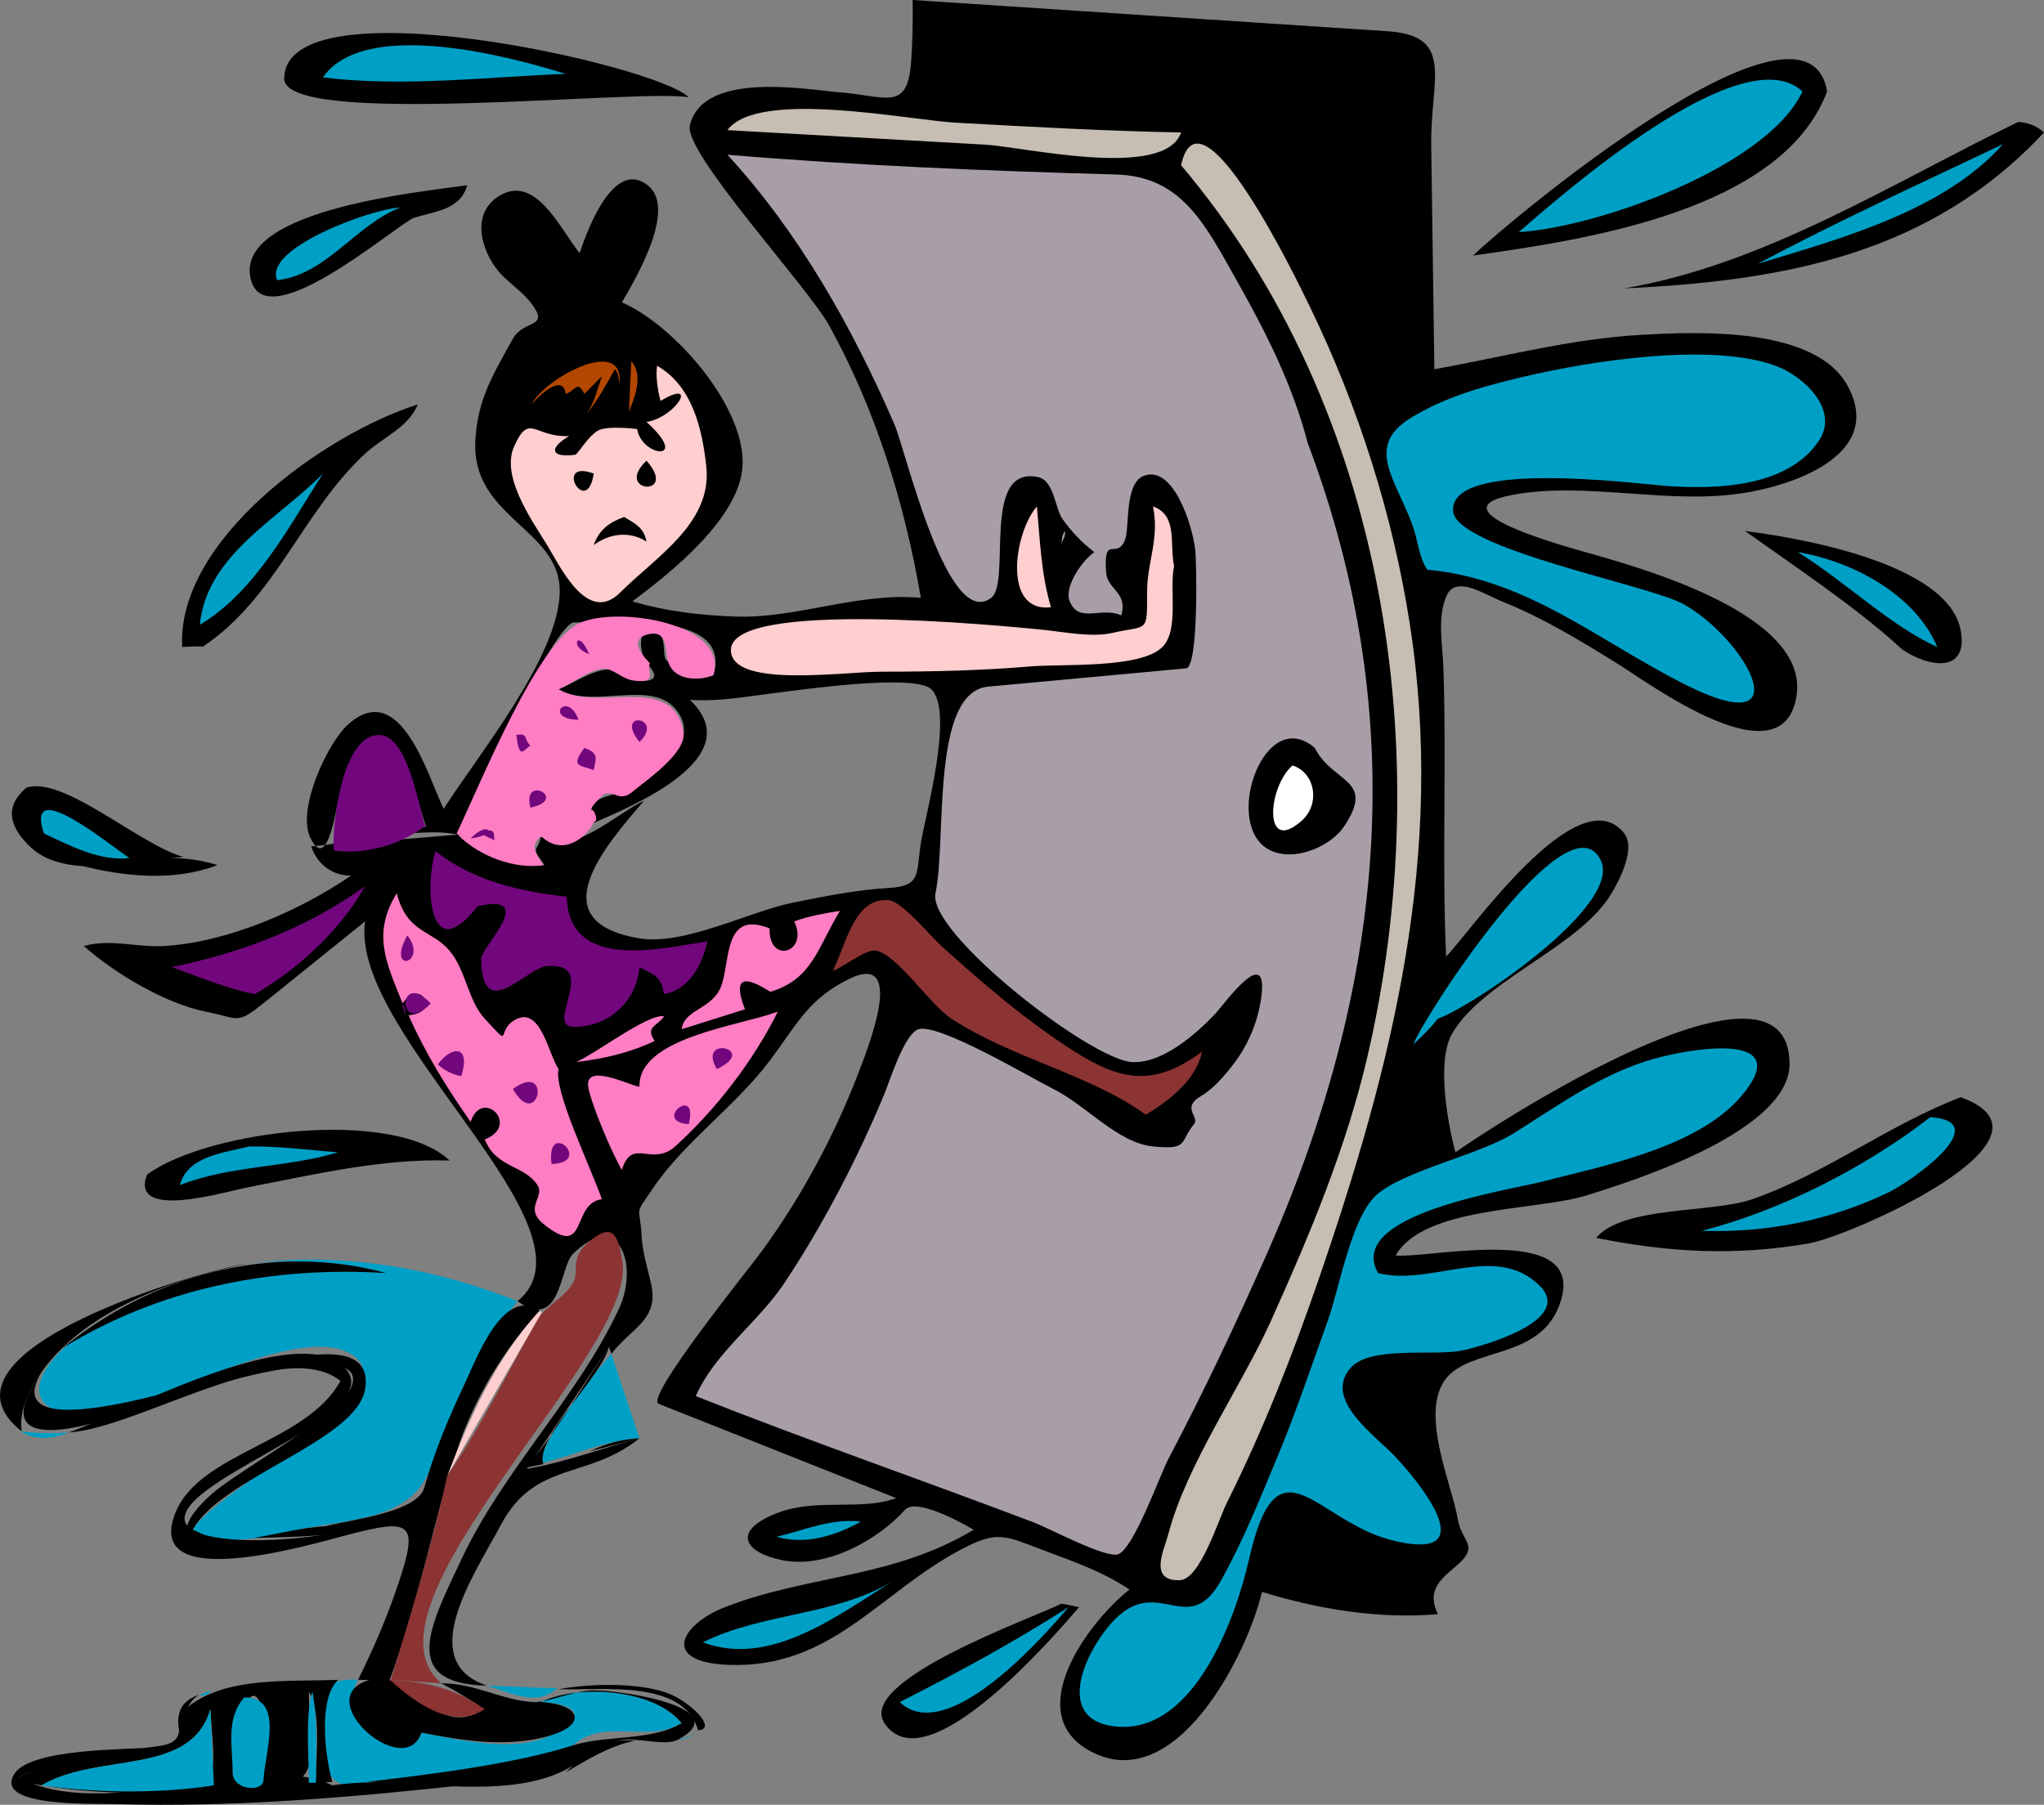 <?xml version="1.0" encoding="UTF-8" standalone="no"?>
<!-- Generator: Adobe Illustrator 12.0.0, SVG Export Plug-In . SVG Version: 6.00 Build 51448)  --><svg height="355.818" id="Layer_1" inkscape:version="0.42" sodipodi:docbase="F:\openclip\wmf\01" sodipodi:docname="donna_casinista.svg" sodipodi:version="0.32" space="preserve" style="overflow:visible;enable-background:new 0 0 402.925 355.818;" version="1.1" viewBox="0 0 402.925 355.818" width="402.925" xmlns="http://www.w3.org/2000/svg" xmlns:cc="http://web.resource.org/cc/" xmlns:dc="http://purl.org/dc/elements/1.1/" xmlns:inkscape="http://www.inkscape.org/namespaces/inkscape" xmlns:rdf="http://www.w3.org/1999/02/22-rdf-syntax-ns#" xmlns:sodipodi="http://inkscape.sourceforge.net/DTD/sodipodi-0.dtd" xmlns:svg="http://www.w3.org/2000/svg">
  <rect x="0" y="0" width="402.925" height="355.818" fill="#808080" stroke="none"/>
  <defs id="defs296"/>
  <sodipodi:namedview bordercolor="#666666" borderopacity="1.0" id="base" inkscape:current-layer="Layer_1" inkscape:cx="201.46249" inkscape:cy="177.90900" inkscape:pageopacity="0.0" inkscape:pageshadow="2" inkscape:window-height="510" inkscape:window-width="787" inkscape:window-x="22" inkscape:window-y="29" inkscape:zoom="1.0117532" pagecolor="#ffffff"/>
  <path d="M65.042,332.107c-0.603,4.018-2.729,12.928-0.693,16.638  c2.751,5.013,5.372,2.861,11.715,2.115c12.326-1.45,28.6-0.577,37.743-7.43c5.862-4.395,14.125,0.128,20.568-3.699  c-5.513-6.887-20.674-7.673-27.733-4.157c7.579,0.405,9.344,3.142,1.618,6.7c-7.106,3.273-17.958,0.751-25.192-0.692  c-2.361,7.193-18.192-0.895-12.481-10.4C68.128,331.014,66.567,331.313,65.042,332.107" id="path3" style="fill-rule:evenodd;clip-rule:evenodd;fill:#00A0C6;"/>
  <path d="M124.898,342.968c2.608,0.252,5.265,0.377,7.858,0C130.163,342.7,127.279,342.771,124.898,342.968" id="path5" style="fill:#00A0C6;"/>
  <path d="M41.931,333.03c-0.819,0.506-1.832,0.875-2.773,1.155  C41.072,334.595,41.126,333.527,41.931,333.03" id="path7" style="fill-rule:evenodd;clip-rule:evenodd;fill:#00A0C6;"/>
  <path d="M137.149,341.813c-1.286,0.516-2.469,1.021-3.929,1.155  C135.021,343.133,135.975,342.283,137.149,341.813" id="path9" style="fill:#00A0C6;"/>
  <path d="M109.876,332.798c-4.651-0.003-9.229-0.349-13.866-0.46  C101.351,333.989,105.918,336.438,109.876,332.798" id="path11" style="fill:#00A0C6;"/>
  <path d="M106.872,288.427c6.187-1.509,12.824-4.585,19.182-4.853  c-1.849-5.548-3.697-11.095-5.545-16.643C116.499,271.546,105.831,285.166,106.872,288.427" id="path13" style="fill-rule:evenodd;clip-rule:evenodd;fill:#00A0C6;"/>
  <path d="M4.028,282.187c2.756,1.756,6.16,1.636,9.477,0.232  C10.326,282.663,7.191,282.586,4.028,282.187" id="path15" style="fill-rule:evenodd;clip-rule:evenodd;fill:#00A0C6;"/>
  <path d="M75.905,250.986c-19.004-1.203-48.89,0.798-63.555,15.022  c-8.048,7.807-5.36,13.674,6.238,12.711c11.531-0.957,41.693-19.312,51.539-11.093c9.366,7.818-28.081,26.514-32.125,33.972  c6.604,3.801,14.906,1.178,21.956-0.23c10.067-2.011,21.379-1.99,24.959-12.133c4.129-11.701,9.037-23.11,17.103-32.703  c-16.995-6.766-35.173-9.779-53.388-7.395C57.47,248.147,68.075,248.633,75.905,250.986" id="path17" style="fill-rule:evenodd;clip-rule:evenodd;fill:#00A0C6;"/>
  <path d="M111.494,349.44c4.317-2.547,8.673-5.244,13.637-6.242  C119.257,342.517,115.428,345.603,111.494,349.44" id="path19" style="fill-rule:evenodd;clip-rule:evenodd;"/>
  <path d="M65.505,351.981c-15.19-7.333-44.202,7.854-61.938-1.618c7.537-3.528,16.826-3.669,24.728-5.777  c-2.613,0.389-22.139,0.041-25.422,5.085c-4.323,6.641,15.043,5.863,19.876,6.008c23.512,0.703,47.142-1.354,70.488-3.927  C83.974,351.829,74.73,350.68,65.505,351.981" id="path21"/>
  <path d="M137.609,341.119c3.957-0.171-1.608-5.772-6.238-7.396  c-5.844-2.049-15.187-1.79-21.263-0.693C118.385,333.362,134.72,330.935,137.609,341.119" id="path23" style="fill-rule:evenodd;clip-rule:evenodd;"/>
  <path d="M275.119,247.52c5.498-9.688,27.691-8.788,37.44-11.787  c9.984-3.071,40.38-12.836,40.214-26.113c-0.318-25.494-58.159,12.069-65.866,17.563c-1.531-5.649-3.763-17.952-0.692-23.341  c5.604-9.834,22.712-16.248,30.044-25.654c2.091-2.682,6.527-10.537,3.927-13.867c-9.058-11.598-30.794,20.015-35.127,24.267  c-0.828-18.914,0.112-37.878-0.522-56.801c-0.155-4.654-1.285-10.109,0.639-14.38c1.841-4.09,7.513-0.185,11.097,1.249  c7.896,3.158,15.318,7.694,22.528,12.155c6.174,3.819,32.809,23.679,35.359,6.24c2.298-15.712-29.703-24.772-39.981-27.733  c-3.329-0.959-32.899-8.683-15.831-11.787c14.244-2.59,30.021,1.894,44.72-0.231c10.338-1.495,28.333-7.574,21.263-21.032  c-6.258-11.913-29.447-10.902-41.029-10.24c-13.662,0.782-27.125,4.362-40.552,6.773c-0.207-14.762-0.413-29.523-0.62-44.285  c-0.179-12.778,4.766-21.478-8.577-22.355C242.335,4.106,211.12,2.053,179.904,0c0.06,4.225,0.002,8.506-0.348,12.712  c-0.776,9.337-5.214,6.142-14.18,5.471c-6.042-0.452-26.82-4.373-29.384,6.548c-1.26,5.366,23.249,31.78,27.501,39.519  c9.177,16.703,14.832,34.885,18.026,53.616c-12.19-1.146-24.503,4.069-36.282,3.699c-6.727-0.211-13.843-0.985-20.57-3.004  c7.442-5.575,21.409-16.55,21.725-27.04c0.354-11.733-13.847-27.68-23.806-31.893c2.649-4.59,10.975-18.492,5.085-23.111  c-6.611-5.185-11.785,8.403-13.404,13.404c-3.855-4.797-8.835-16.035-16.178-11.093c-5.757,3.875-2.687,11.873,0.924,15.483  c1.879,1.879,4.01,3.307,5.663,5.431c3.923,5.044-1.466,3.193-3.583,7.049c-3.748,6.827-6.956,11.8-7.396,20.107  c-0.801,15.108,16.641,17.371,16.641,29.583c0,12.776-16.196,32.473-22.878,42.984c-3.045-6.194-8.421-25.77-18.72-16.754  c-4.167,3.647-10.181,16.721-7.627,22.302c2.713,5.931,4.416-1.517,5.083-4.853c0.966-4.826,2.058-9.458,5.663-13.059  c6.988-6.978,10.444,11.579,12.134,15.83c-2.609,0.642-5.068,2.165-7.628,2.775c4.622-0.385,9.245-0.77,13.867-1.155  c1.712-5.032,19.232-41.832,22.88-41.832c8.227,0,31.389-2.245,27.503,10.4c-5.088,1.95-5.521-1.215-9.014-2.774  c-1.351-0.603,0.149-4.919-2.311-5.777c-4.787-1.669-2.398,6.388-1.848,5.777c-0.387,0.429,4.29,3.93-1.041,3.93  c-2.243,0-4.558-2.411-6.355-2.311c-3.52,0.195-6.734,2.643-9.938,3.929c6.495,3.942,17.869-1.899,22.879,3.697  c5.025,5.614-1.333,10.863-5.661,14.33c-4.998,4.003-12.674,1.612-10.285,8.321c7.251-3.205,30.99-12.827,18.951-24.267  c5.819,0.382,10.75-0.61,17.101-1.388c4.807-0.588,27.248-3.836,30.507-0.693c4.454,4.296-1.029,24.394-1.964,29.697  c-1.168,6.617,0.242,9.084-6.471,9.477c-6.365,0.372-12.592,1.639-18.835,2.889c-8.435,1.689-21.519,8.513-30.276,7.047  c-19.84-3.322-6.727-18.251,0.924-27.154c-4.829,2.134-15.477,11.955-20.337,6.934c-0.579,3.53-2.281,1.629,0.693,5.777  c-7.775,1.053-10.859-4.558-17.103-6.008c-7.273-1.689-21.884,1.849-28.889,2.312c1.233,3.537,4.103,5.768,7.858,5.777  c-10.208,6.967-24.287,13.091-36.747,13.867c-5.388,0.336-10.647-1.482-15.945,0c6.071,5.366,16.006,11.33,24.034,12.94  c6.998,1.404,5.978,2.711,12.107-2.228c6.442-5.189,12.883-10.379,19.325-15.568c-3.246,22.182,47.509,60.736,30.044,74.879  c8.556,6.14,8.33-6.707,10.861-9.242c9.139-9.153,13.143,2.149,9.13,10.745c-8.147,17.449-22.737,31.722-31.085,49.458  c-6.14,13.045-12.272,24.452,5.084,24.845c-14.354-4.786-2.476-21.933,2.774-31.778c6.731-12.621,17.022-8.771,27.27-16.985  c-7.503,1.965-14.597,4.732-22.186,6.008c5.393-8.012,10.785-16.024,16.178-24.036c0.154,0.462,0.308,0.924,0.462,1.386  c3.991-5.182,9.421-6.722,7.858-13.751c-0.622-2.795-1.708-6.334-1.85-9.127c-0.345-6.82-1.734-3.968,2.311-9.938  c6.087-8.983,16.222-16.088,22.881-24.962c5.498-7.327,7.603-12.111,15.483-16.061c11.846-5.936,3.612,14.257,2.123,18.191  c-4.626,12.222-11.247,24.545-18.936,35.115c-2.948,4.053-23.384,29.237-20.517,30.376c15.602,6.194,31.204,12.39,46.805,18.584  c-6.717,2.504-15.51,0.046-22.996,2.773c-9.352,3.407-7.42,7.867,0.578,9.475c8.481,1.704,18.7-3.883,24.151-9.938  c2.146-2.383,10.8,2.302,13.519,3.928c-15.872,9.613-32.588,8.868-48.993,15.254c-8.634,3.36-12.931,10.892,0.752,11.384  c20.242,0.727,29.6-14.181,45.7-22.707c7.378-3.907,8.624-2.769,16.64,0.23c5.806,2.172,11.449,4.149,16.641,7.626  c-8.168,6.428-21.182,24.174-8.089,31.663c16.932,9.686,31.282-18.746,34.204-31.2c11.077,3.417,23.03,5.396,34.666,4.393  c-2.112-4.473,0.125-6.573,3.467-9.362c5.021-4.189,1.224-4.721,0.463-9.359c-1.113-6.787-7.646-20.992-2.312-27.733  c4.816-6.088,18.048-3.761,22.187-14.099C314.089,240.587,282.177,248.146,275.119,247.52" id="path25" style="fill-rule:evenodd;clip-rule:evenodd;"/>
  <path d="M124.438,71.184c2.219,2.742,1.07,6.497-0.463,9.938  C124.198,77.928,124.506,73.954,124.438,71.184" id="path27" style="fill-rule:evenodd;clip-rule:evenodd;"/>
  <path d="M120.971,70.721c0.759,1.474,1.274,3.056,1.156,4.854  c-0.243-1.073-0.507-1.801-0.926-2.776c-1.666,3.079-3.331,6.077-5.547,8.784c1.631-2.411,2.126-5.024,3.006-7.396  c-1.156,1.156-2.311,2.311-3.467,3.467c-2.658-1.607-0.566-0.858-3.467,0c-1.081-3.657-4.473-0.837-6.933,2.079  C107.822,73.328,115.804,72.789,120.971,70.721" id="path29" style="fill-rule:evenodd;clip-rule:evenodd;"/>
  <path d="M112.187,112.784c-5.129-6.634-12.243-14.044-10.86-22.186  c1.692-9.964,2.913-4.259,10.86-4.622c-3.862,2.256-3.901,4.309,1.156,3.697c1.001-0.121,2.049-4.537,4.623-4.968  c2.368-0.396,5.214-0.399,7.627-0.116c0.928,5.596,10.697,6.579,1.849-1.388c5.896-0.983,10.383-8.728,2.773-4.157  c-0.558-1.879-0.991-5.004-0.695-6.934c9.167,5.22,12.146,20.691,7.628,29.58C134.533,106.835,113.443,128.232,112.187,112.784" id="path31" style="fill-rule:evenodd;clip-rule:evenodd;"/>
  <path d="M153.094,302.986c5.514-1.332,10.854-3.688,16.64-3.004  C164.663,302.787,158.793,304.631,153.094,302.986" id="path33" style="fill-rule:evenodd;clip-rule:evenodd;"/>
  <path d="M138.304,323.786c12.096-5.588,25.76-5.642,37.67-11.788  C164.263,318.063,152.413,328.818,138.304,323.786" id="path35" style="fill-rule:evenodd;clip-rule:evenodd;"/>
  <path d="M303.315,171.254c8.241-5.962,15.473-3.745,9.477,6.01  c-7.986,12.991-25.659,17.282-34.206,28.656C283.759,192.345,294.242,181.399,303.315,171.254" id="path37" style="fill-rule:evenodd;clip-rule:evenodd;"/>
  <path d="M349.77,72.109c24.408,14.094-5.791,24.841-21.495,23.682  c-5.821-0.429-42.604-5.303-41.83,4.974c0.561,7.439,38.676,14.566,45.417,18.343c12.441,6.969,23.622,27.501,0.515,15.947  c-8.155-4.078-15.557-9.491-23.574-13.807c-6.365-3.426-22.909-5.016-27.209-8.927c-2.752-2.503-2.605-6.626-3.699-9.937  c-3.617-10.955-8.091-13.666,1.155-20.57c12.242-9.142,33.779-10.4,48.411-10.4C334.766,71.414,343.238,71.6,349.77,72.109" id="path39" style="fill-rule:evenodd;clip-rule:evenodd;"/>
  <path d="M238.374,27.043c21.863,33.744,39.377,71.55,41.78,112.381  c2.448,41.593-8.178,81.291-22.864,119.993c-5.444,14.348-10.704,27.356-17.298,41.025c-6.549,13.575-15.133,12.682-7.627-2.31  c15.474-30.903,31.293-62.179,38.825-96.142c4.643-20.932,8.263-48.646,3.604-69.888c-4.859-22.156-10.948-44.191-20.475-64.849  c-4.057-8.795-8.458-19.062-14.635-26.591C235.753,35.871,228.776,29.554,238.374,27.043" id="path41" style="fill-rule:evenodd;clip-rule:evenodd;"/>
  <path d="M147.316,22.188c28.542,1.497,57.165,3.397,85.743,3.929  c-4.179,9.647-30.928,2.846-38.999,2.391c-16.891-0.951-33.783-1.902-50.674-2.854C144.629,24.71,146.677,22.585,147.316,22.188" id="path43" style="fill-rule:evenodd;clip-rule:evenodd;"/>
  <path d="M143.85,132.428c-3.327-14.104,48.096-9.887,57.547-8.784  c3.604,0.421,24.729,3.248,24.729-0.944c0-7.662,2.803-15.063,1.155-22.858c5.008,1.798,3.719,8.987,3.697,13.634  c-0.04,8.908,1.069,14.341-8.464,15.665C196.391,132.77,170.169,132.428,143.85,132.428" id="path45" style="fill-rule:evenodd;clip-rule:evenodd;"/>
  <path d="M204.171,99.842c1.103,6.628,1.056,13.366,3.004,19.875  C197.234,120.901,200.425,104.615,204.171,99.842" id="path47" style="fill-rule:evenodd;clip-rule:evenodd;"/>
  <path d="M85.842,167.787c7.443,5.944,16.639,7.923,25.884,9.012  c0.377,14.84,18.661,10.163,27.733,8.784c-1.099,4.754-3.631,9.541-8.552,10.4c-0.691-3.506-1.484-3.544-4.854-5.317  c-0.32,3.706-2.125,6.964-5.083,9.244c-6.399,4.936-7.3,2.07-9.707-2.312c-2.367-4.309,5.484-7.608-3.236-7.163  c-3.181,0.162-6.212,7.937-11.093,4.622c-9.241-6.274,12.086-14.834-2.542-16.408c-2.3-0.247-11.325,8.803-11.325-0.463  C83.068,174.651,84.823,171.157,85.842,167.787" id="path49" style="fill-rule:evenodd;clip-rule:evenodd;"/>
  <path d="M128.828,205.228c-4.807,2.466-9.967,3.532-15.252,4.159  c3.863-1.669,14.292-9.666,17.333-9.012C127.66,202.141,129.329,203.624,128.828,205.228" id="path51" style="fill-rule:evenodd;clip-rule:evenodd;"/>
  <path d="M50.25,195.983c-5.663-1.046-11.016-3.372-16.408-5.317  c13.736-2.784,26.691-7.733,38.133-15.945C67.05,183.403,58.825,191.1,50.25,195.983" id="path53" style="fill-rule:evenodd;clip-rule:evenodd;"/>
  <path d="M114.961,237.583c2.864,10.376-7.05,4.149-10.167-0.23  c-1.355-1.904,3.252-2.716-0.578-5.779c-3.028-2.423-6.588-1.92-8.667-6.932c7.147-2.787-0.521-10.258-2.774-3.467  c-7.839-11.15-23.182-31.175-14.56-45.066c2.343,9.16,10.956,8.865,12.941,15.83c0.725,2.544,2.865,8.232,4.392,9.822  c4.098,4.266,2.429,0.705,5.545,1.386c-0.692-0.151,3.949-5.595,5.779,0.81c0.806,2.82,1.378,7.667,1.848,8.897  c2.606,6.832,7.07,15.551,9.939,23.573C116.9,236.251,116.336,237.269,114.961,237.583" id="path55" style="fill-rule:evenodd;clip-rule:evenodd;"/>
  <path d="M128.828,229.494c-3.028-3.481-5.061-2.677-6.241,1.155  c-2.174-3.62-1.511-7.639-3.351-11.324c-4.142-8.301-2.507-4.311,2.428-6.935c-0.934,0.497,2.2,2.603,3.234,2.312  c1.268-0.357,1.704-2.727,1.851-2.771c-0.351,0.108,3.116-3.709,4.852-4.358c7.242-2.708,14.484-5.415,21.726-8.123  C147.768,210.563,139.053,222.383,128.828,229.494" id="path57" style="fill-rule:evenodd;clip-rule:evenodd;"/>
  <path d="M152.171,195.983c-2.814-6.387-7.491-2.612-5.317,3.004  c-4.16,1.31-8.319,2.619-12.479,3.929c0.481-4.11,6.428-3.859,7.973-9.015c1.585-5.288,0.586-14.388,9.361-10.859  c-0.201,7.12,7.612,4.879,5.084-1.389c2.558-1.007,6.05-2.021,8.782-2.078C161.916,185.647,160.351,194.75,152.171,195.983" id="path59" style="fill-rule:evenodd;clip-rule:evenodd;"/>
  <path d="M173.894,187.895c-3.822-0.097-6.081,2.44-9.707,3.466  c7.113-14.226,8.043-16.588,20.107-6.008c7.552,6.623,15.068,13.463,23.344,19.18c10.993,7.594,18.344,11.157,29.349,2.776  c-0.741,3.232-2.62,6.229-5.315,8.318c-6.483,5.026-7.584,2.567-14.97-1.131C201.025,206.647,184.919,202.333,173.894,187.895" id="path61" style="fill-rule:evenodd;clip-rule:evenodd;"/>
  <path d="M220.116,306.453c-27.373-11.145-55.495-20.324-82.967-31.2  c3.778-8.594,12.391-14.597,17.563-22.418c7.657-11.577,14.375-24.501,19.644-37.208c1.018-2.454,3.941-11.858,6.703-12.711  c4.026-1.242,22.38,9.709,26.578,11.786c6.485,3.21,12.657,10.622,19.644,11.325c8.652,0.87,4.754-1.835,7.627-5.317  c1.441-1.747,5.241-7.129,7.856-10.4c3.173-3.966,5.26-8.825,5.894-13.865c1.086-8.635-6.998-1.506-8.782,2.658  c-11.411,26.637-46.579-9.839-56.275-20.453c4.334,2.676,2.371,0.865,4.392-1.851c0.29-2.119,1.259-40.914,1.557-40.941  c12.992-1.2,25.985-2.4,38.977-3.6c8.921-0.824,7.859-11.514,7.42-19.821c-0.263-4.953-2.567-20.128-9.821-19.298  c-4.447,0.509-2.851,11.386-3.699,13.171c-0.636,1.337-10.788,0.068-4.852,6.01c2.737,2.74,4.532,5.174,3.466,9.012  c-2.691-1.235-8.735,1.301-10.399-1.616c-1.6-2.805,2.963-9.443,5.085-10.863c-1.487-2.23-3.138-3.393-5.778-3.929  c-0.16,1.038-0.289,1.593-0.695,2.542c0.783-2.888,0.116-11.729-4.159-13.171c-8.466-2.855-9.113,17.081-9.591,22.301  c-0.641,7.003-10.306-3.17-10.631-7.742c-0.608-8.539-3.753-14.102-7.134-21.904c-8.75-20.196-19.352-40.137-34.35-56.44  c14.474,1.208,28.944,2.043,43.45,2.771c10.622,0.533,33.483-3.37,42.755,1.386c8.896,4.562,17.393,25.801,21.526,34.445  c5.859,12.251,12.703,28.572,15.377,41.675C280.27,178.274,257.371,249.55,220.116,306.453" id="path63" style="fill-rule:evenodd;clip-rule:evenodd;"/>
  <path d="M285.982,266.701c-6.535,2.555-27.23-2.662-19.53,11.21  c4.06,7.313,12.023,10.235,15.601,17.679c11.193,23.293-24.98-4.041-29.349-2.541c-6.429,2.207-5.783,11.424-7.051,16.755  c-2.302,9.671-6.895,21.37-15.601,27.156c-7.547,5.017-17.305,5.485-16.87-5.317c0.172-4.264,4.202-10.978,7.626-13.401  c3.825-2.708,3.595-3.701,8.54-2.246c8.805,2.59,7.443,2.011,12.029-5.613c9.342-15.531,14.688-34.264,20.808-51.219  c2.344-6.493,4.553-13.04,7.273-19.387c2.753-6.423,13.127-7.28,19.527-10.6c13.634-7.07,25.337-18.073,40.677-21.639  c6.684-1.554,20.295-3.616,15.944,6.238c-2.468,5.59-16.191,10.872-20.798,12.918c-12.792,5.684-27.154,6.697-40.213,11.581  c-4.57,1.709-23.873,13.404-7.975,13.404c6.309,0,30.064-6.989,27.618,6.008C303.004,264.256,290.763,265.729,285.982,266.701" id="path65" style="fill-rule:evenodd;clip-rule:evenodd;"/>
  <path d="M8.419,270.168c8.623-11.807,25.866-18.101,40.212-21.03c-7.925,1.042-64.366,17.157-44.372,33.049  C3.718,277.78,5.891,273.733,8.419,270.168" id="path67"/>
  <path d="M132.987,342.968C133.103,342.737,132.741,343.458,132.987,342.968" id="path69" style="fill-rule:evenodd;clip-rule:evenodd;"/>
  <path d="M76.828,331.182c4.84-13.084,7.807-26.792,11.555-40.214  c-3.648,12.608-52.429,16.687-52,8.319c0.447-8.694,43.204-21.344,30.507-30.505c-10.613-7.658-43.339,10.252-53.385,13.637  c13.624-0.771,42.104-19.229,53.615-10.17c-6.767,12.322-27.85,14.049-32.585,26.115c-6.251,15.927,26.24,6.281,33.857,4.277  c12.465-3.281,14.22-2.681,10.285,9.127c-2.356,7.071-4.719,12.532-8.09,19.413C72.389,331.182,75.75,331.391,76.828,331.182" id="path71" style="fill-rule:evenodd;clip-rule:evenodd;"/>
  <path d="M36.616,337.19c0.795-1.197,1.223-2.163,2.542-3.005  c-3.568,1.097-4.651,3.868-3.697,7.627C36.572,340.211,36.478,338.607,36.616,337.19" id="path73" style="fill-rule:evenodd;clip-rule:evenodd;"/>
  <path d="M8.189,351.981c11.277-6.628,29.431-1.617,33.28-15.021c0.812,13.187,2.697,15.947-10.863,15.947  C23.1,352.907,15.636,353.064,8.189,351.981c13.928,2.362,29.232,1.543,43.217,0c-13.318,3.576,2.798-41.412,0.463,0  c12.674,1.064,9.014-7.459,9.014-18.488c2.466,4.286,1.386,12.428,1.386,18.026c0.956-0.032,2.231-0.109,3.236-0.232  c-1.665-5.933-2.594-16.688,1.156-20.105c-10.004,0.415-21.933-0.708-29.584,5.315c-3.584,2.821,0.858,6.838-5.777,7.742  c-8.871,1.21-19.6,2.316-27.733,6.124C4.888,351.555,6.365,351.643,8.189,351.981" id="path75"/>
  <path d="M57.184,350.826c-0.154-5.547-0.309-11.094-0.463-16.641C56.947,339.598,57.469,345.832,57.184,350.826" id="path77"/>
  <path d="M95.317,336.96c-9.447,6.338-14.203-8.116-22.418-5.778c-12.216,3.477,6.945,20.226,10.17,10.4  c7.716,1.54,15.916,2.832,23.688,1.039c9.377-2.162,8.083-6.608-0.115-7.047c7.059-3.516,22.22-2.729,27.733,4.157  c-6.003,3.566-14.956,2.313-21.493,4.392c-11.241,3.573-26.803,5.559-40.444,7.164c11.232,0.177,26.722,2.904,37.438-1.616  c4.649-1.961,6.993-5.093,12.018-6.473c3.221-0.885,9.14,1.207,11.788-0.23c11.424-6.202-10.713-9.705-16.64-9.705  c-3.809,0-9.065,2.419-11.788,2.312c-6.036-0.238-11.676-3.771-18.256-3.699C89.772,333.313,93.412,335.504,95.317,336.96" id="path79"/>
  <path d="M126.054,283.574c-3.383,0.143-6.671,1.007-9.705,2.541C119.584,285.269,122.819,284.421,126.054,283.574" id="path81"/>
  <path d="M103.638,289.353c1.155-0.231,2.311-0.464,3.466-0.695c-1.672-5.246,11.345-16.995,12.941-23.111  C114.83,273.295,109.407,282.859,103.638,289.353" id="path83"/>
  <path d="M12.35,265.776c19.194-11.845,41.402-16.177,63.786-14.79  C53.402,244.876,29.877,251.417,12.35,265.776" id="path85" style="fill-rule:evenodd;clip-rule:evenodd;"/>
  <path d="M64.117,300.907c-4.767,0.266-9.403,1.519-14.097,2.312  c9.625-0.262,23.661-0.377,32.355-4.739c5.81-2.915,6.74-10.5,9.013-16.178c3.578-8.936,8.518-16.838,15.021-23.919  c-7.227-4.836-12.385,9.3-15.021,14.905c-3.054,6.494-5.819,13.062-7.743,19.991C82.271,298.23,68.926,299.621,64.117,300.907" id="path87" style="fill-rule:evenodd;clip-rule:evenodd;"/>
  <path d="M68.972,274.098c-6.897,7.727-16.841,12.807-25.192,18.835  c-4.854,3.504-12.322,11.683-0.925,10.517c-1.759-0.173-3.189-1.228-4.853-1.851c5.601-10.327,32.289-17.51,33.974-27.733  c1.858-11.277-16.529-5.621-22.648-4.157c-3.09,0.739-51.953,17.843-40.908,0.46c-12.115,17.087,7.831,11.742,18.721,7.511  C31.058,276.157,75.343,261.574,68.972,274.098" id="path89" style="fill-rule:evenodd;clip-rule:evenodd;"/>
  <path d="M135.761,19.184c-6.167-6.358-79.599-22.854-79.733-3.697C55.959,25.252,125.902,17.445,135.761,19.184" id="path91"/>
  <path d="M78.909,9.709c10.91-0.031,22.358,1.789,32.818,4.853c-15.828,0.902-32.275,2.691-48.072,0.693  C67.107,10.283,73.403,10.365,78.909,9.709" id="path93"/>
  <path d="M111.494,14.562c-10.568-3.303-39.583-11.196-47.84,0.693  C79.318,17.236,96.6,15.12,111.494,14.562" id="path95" style="fill-rule:evenodd;clip-rule:evenodd;fill:#00A0C6;"/>
  <path d="M360.17,18.028c-3.992-23.692-63.068,25.825-69.796,32.355C312.229,47.303,351.287,41.657,360.17,18.028" id="path97"/>
  <path d="M299.386,45.762c7.413-6.454,43.693-37.544,53.851-29.352C362.856,24.169,307.495,45.262,299.386,45.762" id="path99"/>
  <path d="M355.314,18.028C343.59,7.104,308.358,37.95,299.386,45.762  C315.171,44.789,348.46,32.804,355.314,18.028" id="path101" style="fill-rule:evenodd;clip-rule:evenodd;fill:#00A0C6;"/>
  <path d="M232.827,26.117c-14.769-0.285-29.538-1.106-44.286-1.922  c-9.686-0.536-39.083-6.662-45.154,1.46c16.891,0.951,33.783,1.902,50.674,2.854C201.954,28.953,229.581,35.513,232.827,26.117" id="path103" style="fill-rule:evenodd;clip-rule:evenodd;fill:#C6BEB2;"/>
  <path d="M397.84,24.037c-24.983,12.11-49.937,28.101-77.654,32.818c31.668-1.469,60.357-6.762,82.739-30.737  C401.329,24.68,399.506,24.137,397.84,24.037" id="path105"/>
  <path d="M346.303,51.77c16.513-7.178,32.303-16.001,48.764-23.341C382.575,40.843,363.146,48.526,346.303,51.77" id="path107"/>
  <path d="M232.827,32.588c40.594,47.973,50.576,116.24,36.747,175.644  c-4.223,18.138-11.326,35.039-18.951,51.999c-5.949,13.233-16.681,28.356-20.338,42.293c-0.792,3.02-3.969,9.256,2.312,9.015  c3.977-0.152,7.565-11.893,9.244-15.254c6.949-13.908,12.716-28.444,17.933-43.568c14.774-42.834,25.179-84.191,18.146-129.631  c-3.331-21.526-10.168-42.925-19.671-62.531C255.838,55.579,236.513,15.311,232.827,32.588" id="path109" style="fill:#C6BEB2;"/>
  <path d="M394.836,28.429c-16.177,7.7-32.495,15.121-48.303,23.571  C363.224,46.928,383.228,41.486,394.836,28.429" id="path111" style="fill-rule:evenodd;clip-rule:evenodd;fill:#00A0C6;"/>
  <path d="M209.253,107.236c0.163-0.719,0.815-1.412,0.695-2.541  C209.197,105.589,209.365,106.738,209.253,107.236" id="path113" style="fill-rule:evenodd;clip-rule:evenodd;fill:#A89EA8;"/>
  <path d="M257.786,87.361c-2.931-11.28-8.083-21.586-13.781-31.672c-6.341-11.225-10.867-20.924-24.033-21.289  c-25.569-0.708-51.09-1.763-76.584-3.891c14.092,15.319,24.664,34.084,32.904,53.102c2.281,5.266,10.446,40.83,19.096,34.255  c4.047-3.077-2.081-26.19,9.244-23.802c3.181,0.671,3.324,6.196,4.854,8.319c1.603,2.223,3.524,4.396,6.241,6.47  c-2.229,1.491-6.061,6.74-4.855,9.707c1.811,4.458,6.226,0.962,10.17,2.771c1.301-4.679-2.764-4.988-3.004-8.549  c-0.512-7.583,2.05-2.366,3.697-6.241c1.009-2.371-0.156-11.19,3.696-12.711c5.796-2.288,9.602,9.593,10.17,14.444  c0.309,2.632,0.671,23.266-1.787,23.493c-12.993,1.2-25.985,2.4-38.978,3.6c-11.461,1.059-8.173,30.212-10.426,40.737  c-1.66,7.753,30.455,32.766,38.71,33.28c6.082,0.379,12.84-5.716,16.41-9.477c1.644-1.73,10.473-14.164,9.128-3.466  c-0.634,5.04-2.721,9.899-5.894,13.865c-1.755,2.195-3.579,4.324-6.008,5.781c-4.06,2.434-0.151,4.038-1.387,5.544  c-2.883,3.514-0.966,5.109-8.089,4.393c-6.986-0.703-13.158-8.115-19.644-11.325c-4.198-2.077-22.552-13.028-26.578-11.786  c-2.762,0.853-5.686,10.257-6.703,12.711c-5.269,12.707-11.987,25.631-19.644,37.208c-5.173,7.821-13.786,13.824-17.563,22.418  c22.093,8.747,44.574,16.527,66.79,24.96c2.655,1.008,13.916,6.988,16.41,6.24c3.102-0.93,8.367-15.807,10.043-18.971  c6.88-12.997,13.054-26.166,19.036-39.59C273.058,194.862,278.35,141.822,257.786,87.361" id="path115" style="fill:#A89EA8;"/>
  <path d="M259.174,166.169c-7.343,10.849-20.159-12.088-7.743-19.528  C261.324,140.712,275.772,165.308,259.174,166.169" id="path117" style="fill:#A89EA8;"/>
  <path d="M81.45,42.988c4.395-1.38,9.323-1.612,10.632-6.47c-8.197,1.227-45.141,4.637-42.755,18.026  C51.581,67.189,76.903,45.333,81.45,42.988" id="path119"/>
  <path d="M65.505,44.376c4.518-1.168,8.692-3.226,13.404-3.467c-3.29,1.276-23.845,17.859-24.959,13.171  C53.387,51.716,63.973,45.462,65.505,44.376" id="path121"/>
  <path d="M54.642,55.236c9.716-1.105,15.461-10.911,24.267-14.327  C73,41.212,51.831,49.004,54.642,55.236" id="path123" style="fill-rule:evenodd;clip-rule:evenodd;fill:#00A0C6;"/>
  <path d="M111.494,77.654c1.937-0.514,2.261-2.867,3.699,0c1.156-1.156,2.311-2.311,3.467-3.467  c-0.88,2.372-1.375,4.985-3.006,7.396c2.177-2.718,3.858-5.73,5.547-8.784c0.853,0.851,0.647,1.729,0.926,2.776  c0.867-9.577-14.988-0.804-17.333,4.157C107.375,76.673,111.141,74.145,111.494,77.654" id="path125" style="fill:#B34700;"/>
  <path d="M281.359,112.321c19.818,1.811,33.895,14.173,51.017,22.734c23.107,11.554,11.927-8.978-0.515-15.947  c-6.741-3.776-44.856-10.904-45.417-18.343c-0.774-10.277,36.009-5.403,41.83-4.974c9.824,0.725,24.097,0.369,30.277-8.892  c4.131-6.191-3.136-12.817-8.552-14.79c-12.839-4.677-36.593-0.913-49.53,2.135c-7.791,1.836-15.596,3.952-22.468,8.22  c-8.931,5.546-2.921,12,0.354,20.845C279.511,106.43,279.729,110.015,281.359,112.321" id="path127" style="fill:#00A0C6;"/>
  <path d="M124.438,71.184c-0.154,3.313-0.309,6.625-0.463,9.938C125.469,77.633,126.685,73.824,124.438,71.184  " id="path129" style="fill:#B34700;"/>
  <path d="M139.228,91.983c-0.789-7.42-2.748-15.912-9.707-19.875c-0.296,1.929,0.137,5.055,0.695,6.934  c7.61-4.57,3.123,3.174-2.773,4.157c8.848,7.967-0.921,6.984-1.849,1.388c-2.016-0.236-4.985-0.444-6.933,0  c-2.338,0.533-4.673,5.006-5.317,5.084c-5.057,0.612-5.018-1.44-1.156-3.697c-6.888,0.314-7.83-4.758-10.86,2.079  c-2.516,5.675,3.019,13.822,6.238,18.952c2.665,4.246,8.11,16.38,14.677,9.821C129.318,109.759,140.444,103.119,139.228,91.983" id="path131" style="fill:#FFCECE;"/>
  <path d="M116.117,96.836C107.7,95.109,119.31,89.321,116.117,96.836" id="path133" style="fill:#FFCECE;"/>
  <path d="M120.508,105.388c-1.44,1.092-1.483,2.122-3.466,2.079c2-5.624,8.745-7.312,10.4-0.691  C125.104,105.521,122.695,106.008,120.508,105.388" id="path135" style="fill:#FFCECE;"/>
  <path d="M129.521,95.45c-4.114,1.422-5.702-1.18-2.079-4.622C128.842,92.262,129.189,93.762,129.521,95.45" id="path137" style="fill:#FFCECE;"/>
  <path d="M39.851,127.575c14.515-9.604,19.699-26.644,32.125-38.133c3.591-3.32,8.434-5.069,10.4-9.709  c-18.221,5.739-47.626,26.68-46.455,47.842C35.413,127.575,41.187,127.264,39.851,127.575" id="path139"/>
  <path d="M63.654,93.369c-6.741,10.385-13.295,23.281-24.267,29.814C40.738,109.297,55.064,102.362,63.654,93.369" id="path141"/>
  <path d="M127.442,90.828C120.826,97.115,133.925,98.163,127.442,90.828" id="path143" style="fill-rule:evenodd;clip-rule:evenodd;"/>
  <path d="M117.042,93.369C108.903,90.359,115.674,102.298,117.042,93.369" id="path145" style="fill-rule:evenodd;clip-rule:evenodd;"/>
  <path d="M63.654,93.369c-8.74,8.946-22.924,16.014-24.267,29.814  C50.318,116.674,57.025,103.696,63.654,93.369" id="path147" style="fill-rule:evenodd;clip-rule:evenodd;fill:#00A0C6;"/>
  <path d="M207.175,119.717c-1.934-6.459-2.168-13.208-2.774-19.875  C199.898,105.003,197.542,120.865,207.175,119.717" id="path149" style="fill-rule:evenodd;clip-rule:evenodd;fill:#FFCECE;"/>
  <path d="M231.441,111.628c-0.93-4.599,0.768-10.016-4.16-11.786  c1.317,6.234-1.155,11.105-1.155,16.661c0,8.615,0.203,6.64-6.934,8.296c-4.055,0.941-9.976-0.294-14.099-0.69  c-7.832-0.752-61.012-6-61.012,4.039c0,7.598,22.07,4.28,29.74,4.28c9.721,0,19.625-0.214,29.308-1.041  c6.143-0.524,21.708,0.479,26-3.814C232.482,124.221,230.463,116.085,231.441,111.628" id="path151" style="fill-rule:evenodd;clip-rule:evenodd;fill:#FFCECE;"/>
  <path d="M123.05,101.921c-2.923,1.027-4.991,2.564-6.008,5.545  c2.801-2.12,6.832-2.969,10.4-0.691C126.911,103.99,125.24,103.265,123.05,101.921" id="path153" style="fill-rule:evenodd;clip-rule:evenodd;"/>
  <path d="M374.959,128.036c5.458,3.676,13.039,4.644,11.556-3.697c-2.382-13.393-32.312-18.369-42.522-19.644  C354.399,112.096,366.358,120.06,374.959,128.036" id="path155"/>
  <path d="M381.893,127.575c-10.226-4.698-18.02-12.865-27.501-18.721C365.073,110.637,377.977,117.555,381.893,127.575" id="path157"/>
  <path d="M381.893,127.575c-4.377-10.417-16.786-16.933-27.501-18.721  C363.77,114.646,372.431,123.254,381.893,127.575" id="path159" style="fill:#00A0C6;"/>
  <path d="M107.104,170.561c-1.508-2.479-2.778-3.521-0.462-5.777c3.529,3.646,8.134,1.465,10.4-2.542  c-10.403,0.887-18.254,4.516-26.81,2.311C94.575,168.964,101.754,171.439,107.104,170.561" id="path161" style="fill:#FF7DC3;"/>
  <path d="M97.879,166.164c5.436-0.463,14.622-1.744,19.393-4.154  c0.729-0.368-0.273-2.382-0.462-2.311c-1.528,0.577,1.859-2.866,2.081-3.004c1.978-1.235,3.064,1.685,5.778-0.578  c3.052-2.545,10.757-7.796,10.054-11.786c-2.085-11.825-16.92-3.766-24.613-8.436c2.242-0.9,7.017-4.42,9.245-4.046  c1.937,0.326,3.436,2.025,5.431,2.312c5.393,0.774,2.388-2.228,3.351-3.351c0.067-0.078-5.227-4.73-0.23-5.778  c3.046-0.639,3.24,1.641,3.582,4.391c0.583,4.692,5.689,5.016,9.129,3.698c3.108-10.115-18.327-13.612-26.117-10.4  c-8.478,3.496-19.757,31.795-24.497,41.6c1.369,0.824,3.443,0.606,2.781,0.981" id="path163" style="fill-rule:evenodd;clip-rule:evenodd;fill:#FF7DC3;"/>
  <path d="M124.438,141.442  C132.093,143.523,123.504,149.526,124.438,141.442" id="path165" style="fill-rule:evenodd;clip-rule:evenodd;fill:#FF7DC3;"/>
  <path d="M116.117,126.65C112.912,130.59,112.672,126.376,116.117,126.65  " id="path167" style="fill-rule:evenodd;clip-rule:evenodd;fill:#FF7DC3;"/>
  <path d="M117.504,148.835c-1.526,3.608-3.554,4.03-2.311-1.386  C115.854,147.834,117.735,148.917,117.504,148.835" id="path169" style="fill-rule:evenodd;clip-rule:evenodd;fill:#FF7DC3;"/>
  <path d="M114.038,140.054  C110.966,144.442,107.819,137.76,114.038,140.054" id="path171" style="fill-rule:evenodd;clip-rule:evenodd;fill:#FF7DC3;"/>
  <path d="M108.028,156.694  C105.056,163.117,101.493,153.335,108.028,156.694" id="path173" style="fill-rule:evenodd;clip-rule:evenodd;fill:#FF7DC3;"/>
  <path d="M101.787,144.909c1.594,1.01,3.141,0.164,3.006,3.467  C100.654,149.294,102.771,147.284,101.787,144.909" id="path175" style="fill-rule:evenodd;clip-rule:evenodd;fill:#FF7DC3;"/>
  <path d="M116.117,128.961C114.129,123.794,111.89,127.381,116.117,128.961" id="path177" style="fill:#72077D;"/>
  <path d="M114.038,141.902C111.845,135.924,107.012,141.825,114.038,141.902" id="path179" style="fill:#72077D;"/>
  <path d="M126.054,146.294C131.177,141.322,120.919,139.884,126.054,146.294" id="path181" style="fill:#72077D;"/>
  <path d="M84.226,162.522c-6.172,1.32-12.344,2.639-18.516,3.959c0.033,0.016,0.171,1.211,0.152,1.223  C72.471,168.54,79.365,166.381,84.226,162.522" id="path183" style="fill:#72077D;"/>
  <path d="M83.761,162.702c-1.236-3.665-3.371-17.748-9.012-17.793c-7.234-0.058-9.059,16.982-9.014,21.491  C72.387,165.967,78.525,164.725,83.761,162.702" id="path185" style="fill:#72077D;"/>
  <path d="M104.561,146.987c-1.295-1.055-0.362-2.576-2.774-2.079  C102.383,149.889,103.107,147.924,104.561,146.987" id="path187" style="fill-rule:evenodd;clip-rule:evenodd;fill:#72077D;"/>
  <path d="M259.174,147.45c-9.75-8.396-17.832,13.946-9.707,19.644c4.636,3.251,12.587,0.159,15.485-4.161  C271.269,153.518,262.711,154.483,259.174,147.45" id="path189"/>
  <path d="M252.241,163.628c-3.999-3.771,0.016-15.312,5.314-11.556C262.039,155.25,255.846,163.26,252.241,163.628" id="path191"/>
  <path d="M117.042,151.842c0.351-2.18,1.164-3.331-1.849-4.392  C112.311,151.348,114.432,150.774,117.042,151.842" id="path193" style="fill:#72077D;"/>
  <path d="M254.782,150.917c-4.878,4.201-5.887,17.783,1.849,10.86  C260.325,158.47,259.249,152.303,254.782,150.917" id="path195" style="fill:#FFFFFF;"/>
  <path d="M42.854,170.561c-8.692-2.826-18.207-0.713-27.271,0C24.325,172.845,34.275,173.867,42.854,170.561" id="path197"/>
  <path d="M5.184,155.309c-4.873,4.15-2.746,8.344,0.924,11.785c7.1,6.657,22.092,2.474,30.045,1.849  C27.604,166.628,12.433,152.815,5.184,155.309" id="path199"/>
  <path d="M8.65,164.32c-2.622-12.048,12.574,2.052,16.871,4.854C19.65,169.846,13.838,166.72,8.65,164.32" id="path201"/>
  <path d="M104.561,159.235  C112.338,157.555,102.79,152.493,104.561,159.235" id="path203" style="fill-rule:evenodd;clip-rule:evenodd;fill:#72077D;"/>
  <path d="M8.65,164.32c5.205,2.421,11.006,5.524,16.871,4.854  C21.628,166.636,4.774,152.597,8.65,164.32" id="path205" style="fill-rule:evenodd;clip-rule:evenodd;fill:#00A0C6;"/>
  <path d="M92.782,165.301C98.376,164.631,96.339,161.571,92.782,165.301" id="path207" style="fill:#72077D;"/>
  <path d="M97.628,165.708c-0.732-0.468,0.919-2.917-3.004-1.62C95.542,164.903,97.388,165.555,97.628,165.708" id="path209" style="fill:#72077D;"/>
  <path d="M94.161,178.649c12.014-2.664,0.662,8.116,0.693,10.4c0.179,13.118,8.868,1.605,13.174,1.386  c10.206-0.521-0.844,12.018,5.077,12.018c6.708,0,12.348-4.813,12.949-11.787c3.37,1.773,4.163,1.812,4.854,5.317  c4.921-0.859,7.453-5.646,8.552-10.4c-9.073,1.379-27.356,6.056-27.733-8.784c-9.245-1.088-18.441-3.067-25.884-9.012  C83.652,175.026,84.613,190.933,94.161,178.649" id="path211" style="fill:#72077D;"/>
  <path d="M283.44,200.835c6.223-2.062,36.456-22.193,32.123-31.199  c-6.384-13.269-34.876,30.77-36.978,36.284C280.295,204.35,282.067,202.569,283.44,200.835" id="path213" style="fill-rule:evenodd;clip-rule:evenodd;fill:#00A0C6;"/>
  <path d="M50.25,195.983c8.617-4.985,16.778-12.543,21.725-21.263  c-11.442,8.212-24.397,13.161-38.133,15.945C39.108,192.565,45.466,195.155,50.25,195.983" id="path215" style="fill-rule:evenodd;clip-rule:evenodd;fill:#72077D;"/>
  <path d="M110.108,210.774c-2.05-3.049-3.611-12.823-8.783-9.592c-3.625,2.266-0.157,5.725-5.776-0.348  c-3.3-3.565-3.712-9.617-6.934-13.403c-3.58-4.207-8.366-3.369-10.4-11.323c-4.965,7.999-2.022,13.859,1.156,21.723  c3.479-5.264,7.674,1.974,1.155,2.312c3.299,7.475,7.563,14.367,12.249,21.032c2.257-6.805,9.915,0.689,2.774,3.467  c2.402,5.792,7.713,4.938,10.4,9.012c1.535,2.327-2.742,4.447,1.155,7.626c8.887,7.25,5.385-4.094,11.556-4.853  C116.269,229.741,109.117,214.962,110.108,210.774" id="path217" style="fill:#FF7DC3;"/>
  <path d="M81.45,189.05c-3.681,0.663-3.827-0.399-0.923-4.622C82.766,186.323,81.76,187.282,81.45,189.05" id="path219" style="fill:#FF7DC3;"/>
  <path d="M90.694,212.16C81.238,210.013,94.504,202.474,90.694,212.16" id="path221" style="fill:#FF7DC3;"/>
  <path d="M105.254,217.708C95.779,215.372,109.465,209.927,105.254,217.708" id="path223" style="fill:#FF7DC3;"/>
  <path d="M112.65,227.183C106.912,234.9,108.056,220.426,112.65,227.183" id="path225" style="fill:#FF7DC3;"/>
  <path d="M225.894,219.787c4.794-2.971,9.785-6.774,11.093-12.479c-11.117,8.302-18.215,4.915-29.349-2.776  c-7.806-5.392-15.095-11.761-22.146-18.102c-1.991-1.791-7.623-8.672-10.21-8.937c-6.882-0.704-8.396,8.468-11.095,13.866  c2.107-0.596,6.48-4.373,8.551-3.929c4.232,0.908,10.524,10.608,14.792,13.403C199.398,208.607,214.915,211.839,225.894,219.787" id="path227" style="fill:#8c3333;fill-opacity:1"/>
  <path d="M156.561,181.653c2.956,6.181-5.055,8.561-4.852,1.389  c-8.775-3.528-7.775,5.571-9.361,10.859c-1.545,5.155-7.492,4.904-7.973,9.015c4.16-1.31,8.319-2.619,12.479-3.929  c-3.859-9.971,4.725-3.354,5.085-3.467c8.214-2.559,9.12-8.451,13.636-15.945C162.638,180.052,159.371,180.603,156.561,181.653" id="path229" style="fill-rule:evenodd;clip-rule:evenodd;fill:#FF7DC3;"/>
  <path d="M80.294,184.428C75.962,192.208,84.597,189.935,80.294,184.428" id="path231" style="fill:#72077D;"/>
  <path d="M79.832,199.68c0.179,1.096,0.218-0.738-0.46-1.849  C79.247,198.629,79.844,199.75,79.832,199.68" id="path233" style="fill-rule:evenodd;clip-rule:evenodd;fill:#72077D;"/>
  <path d="M84.917,197.831C78.166,190.861,78.396,204.752,84.917,197.831" id="path235" style="fill:#72077D;"/>
  <path d="M130.908,200.375c-3.042-0.654-13.47,7.343-17.333,9.012  c5.372-0.637,10.538-1.804,15.485-4.159C127.149,202.399,129.439,202.439,130.908,200.375" id="path237" style="fill-rule:evenodd;clip-rule:evenodd;fill:#FF7DC3;"/>
  <path d="M126.054,214.241c-1.888-0.169-11.133-5.043-10.052,0.346c0.67,3.34,4.558,12.685,6.585,16.063  c2.026-6.596,5.897-0.4,10.632-4.737c8.113-7.433,15.185-16.62,20.108-26.463C145.763,202.277,125.816,204.54,126.054,214.241" id="path239" style="fill:#FF7DC3;"/>
  <path d="M139.92,207.309C147.987,202.336,142.943,216.408,139.92,207.309" id="path241" style="fill:#FF7DC3;"/>
  <path d="M136.454,219.094C133.556,226.939,130.442,213.266,136.454,219.094" id="path243" style="fill:#FF7DC3;"/>
  <path d="M141.309,210.774  C149.771,206.813,137.262,203.922,141.309,210.774" id="path245" style="fill-rule:evenodd;clip-rule:evenodd;fill:#72077D;"/>
  <path d="M86.305,209.85c1.315,1.213,2.756,1.975,4.622,2.311  C92.89,206.045,89.063,206.058,86.305,209.85" id="path247" style="fill-rule:evenodd;clip-rule:evenodd;fill:#72077D;"/>
  <path d="M271.652,250.986c-6.544-11.573,25.32-16.214,32.355-18.026  c11.951-3.078,30.417-6.676,39.059-16.64c11.678-13.466-10.643-9.673-18.712-7.07c-9.375,3.024-17.628,8.937-25.892,14.141  c-6.862,4.32-22.161,7.521-27.271,12.342c-4.91,4.634-7.192,18.426-9.477,24.731c-3.196,8.822-6.18,17.829-9.787,26.489  c-3.458,8.305-6.843,16.792-11.237,24.657c-6.433,11.512-12.206-1.033-20.808,7.554c-5.646,5.637-12.268,19.482-0.576,21.147  c15.846,2.257,24.242-21.141,26.923-32.936c5.653-24.871,13.032-7.487,28.196-3.697c17.21,4.301,7.283-9.318,0.692-16.407  c-3.862-4.154-14.383-11.286-8.896-17.565c3.913-4.479,16.415-2.276,22.07-3.465c3.982-0.837,22.025-5.938,15.254-12.713  C294.866,244.845,282.157,253.69,271.652,250.986" id="path249" style="fill-rule:evenodd;clip-rule:evenodd;fill:#00A0C6;"/>
  <path d="M101.094,214.702  C106.142,223.362,108.95,208.968,101.094,214.702" id="path251" style="fill-rule:evenodd;clip-rule:evenodd;fill:#72077D;"/>
  <path d="M386.515,216.32c-14.307,5.476-26.679,15.101-41.129,20.124c-7.956,2.765-25.461,1.275-30.745,7.609  c14.262,2.864,27.278,3.617,41.95,1.088C364.479,243.782,408.906,224.411,386.515,216.32" id="path253"/>
  <path d="M335.44,242.435c12.073-2.362,24.001-8.74,34.318-15.252c2.212-1.396,15.891-12.27,16.293-3.467  c0.271,5.952-18.281,13.778-22.648,15.253C354.843,241.858,344.069,243.423,335.44,242.435" id="path255"/>
  <path d="M135.761,221.635  C137.814,213.623,128.426,221.104,135.761,221.635" id="path257" style="fill-rule:evenodd;clip-rule:evenodd;fill:#72077D;"/>
  <path d="M380.507,220.249c-12.872,9.952-29.289,18.368-45.066,22.416  c12.788,0.404,25.115-1.998,36.643-7.489C376.81,232.924,393.49,221.117,380.507,220.249" id="path259" style="fill-rule:evenodd;clip-rule:evenodd;fill:#00A0C6;"/>
  <path d="M28.988,231.574c-3.526,9.149,15.372,3.372,20.047,2.473c13.043-2.509,26.216-5.653,39.581-5.248  C77.694,218.39,40.943,222.788,28.988,231.574" id="path261"/>
  <path d="M35.228,233.653c3.693-10.96,22.965-7.112,31.433-6.471C56.381,230.296,45.334,229.939,35.228,233.653" id="path263"/>
  <path d="M108.721,229.494  C117.158,229.228,107.587,220.325,108.721,229.494" id="path265" style="fill-rule:evenodd;clip-rule:evenodd;fill:#72077D;"/>
  <path d="M49.095,226.027c-5.06,1.303-12.137,1.884-13.634,7.626  c9.948-3.941,21.008-3.384,31.2-6.471C60.788,226.737,55.009,225.94,49.095,226.027" id="path267" style="fill-rule:evenodd;clip-rule:evenodd;fill:#00A0C6;"/>
  <path d="M88.153,290.968c-2.91,13.574-7.102,26.934-11.093,40.214c3.282,0.237,6.632,0.472,9.937,0.693  c-18.096-15.247,38.713-65.305,35.706-83.2c-0.868-5.163-1.868-7.649-6.239-4.16c-4.584,3.661-2.001,6.042-3.582,8.551  c-1.892,3.002-5.396,4.471-6.909,7.119C100.16,270.358,94.715,281.489,88.153,290.968" id="path269" style="fill:#8c3333;fill-opacity:1"/>
  <path d="M76.828,331.182c4.825,4.34,12.271,10.079,18.721,5.778C89.192,332.656,84.37,331.687,76.828,331.182  " id="path271" style="fill:#8c3333;fill-opacity:1"/>
  <path d="M88.153,290.968c6.24-10.785,12.479-21.57,18.719-32.355c-0.208,0.054-0.362-0.022-0.462-0.229  C97.548,268.031,92.741,279.154,88.153,290.968" id="path273" style="fill:#FFCECE;"/>
  <path d="M153.094,302.986c5.712,1.651,11.573-0.201,16.64-3.004  C163.945,299.298,158.608,301.661,153.094,302.986" id="path275" style="fill-rule:evenodd;clip-rule:evenodd;fill:#00A0C6;"/>
  <path d="M175.975,311.768c-11.513,6.865-25.535,6.142-37.44,12.019  C151.986,328.832,165.294,318.278,175.975,311.768" id="path277" style="fill:#00A0C6;"/>
  <path d="M209.253,316.16c-5.265,2.687-40.503,15.125-34.896,23.571c8.206,12.363,33.793-17.587,38.363-22.879  C211.564,316.622,210.408,316.391,209.253,316.16" id="path279"/>
  <path d="M177.36,336.96c6.063-8.19,24.036-14.167,33.281-20.107C202.464,326.524,191.429,338.919,177.36,336.96" id="path281"/>
  <path d="M177.36,335.574c9.106,8.646,27.608-12.012,33.281-18.722  C199.867,323.775,188.721,329.8,177.36,335.574" id="path283" style="fill:#00A0C6;"/>
  <path d="M62.038,351.52C61.425,351.52,60.653,351.52,62.038,351.52" id="path285" style="fill-rule:evenodd;clip-rule:evenodd;fill:#00A0C6;"/>
  <path d="M61.576,333.493c-1.419,4.358-0.693,12.407-0.693,18.026c0.068-0.062,1.318-0.062,1.386,0  C62.269,345.536,62.714,339.36,61.576,333.493" id="path287" style="fill:#00A0C6;"/>
  <path d="M51.638,351.981C51.642,351.981,51.662,351.981,51.638,351.981" id="path289" style="fill:#00A0C6;"/>
  <path d="M48.172,334.648c-3.732,4.137-2.312,9.638-2.312,14.791c0,3.576,5.932,3.894,6.06,1.633  C52.246,345.292,56.135,334.651,48.172,334.648" id="path291" style="fill:#00A0C6;"/>
  <path d="M42.162,351.981c-0.231-5.007-0.462-10.015-0.693-15.021c-3.849,13.404-22.003,8.394-33.28,15.021  C19.035,353.56,32.104,353.615,42.162,351.981" id="path293" style="fill:#00A0C6;"/>
</svg>
